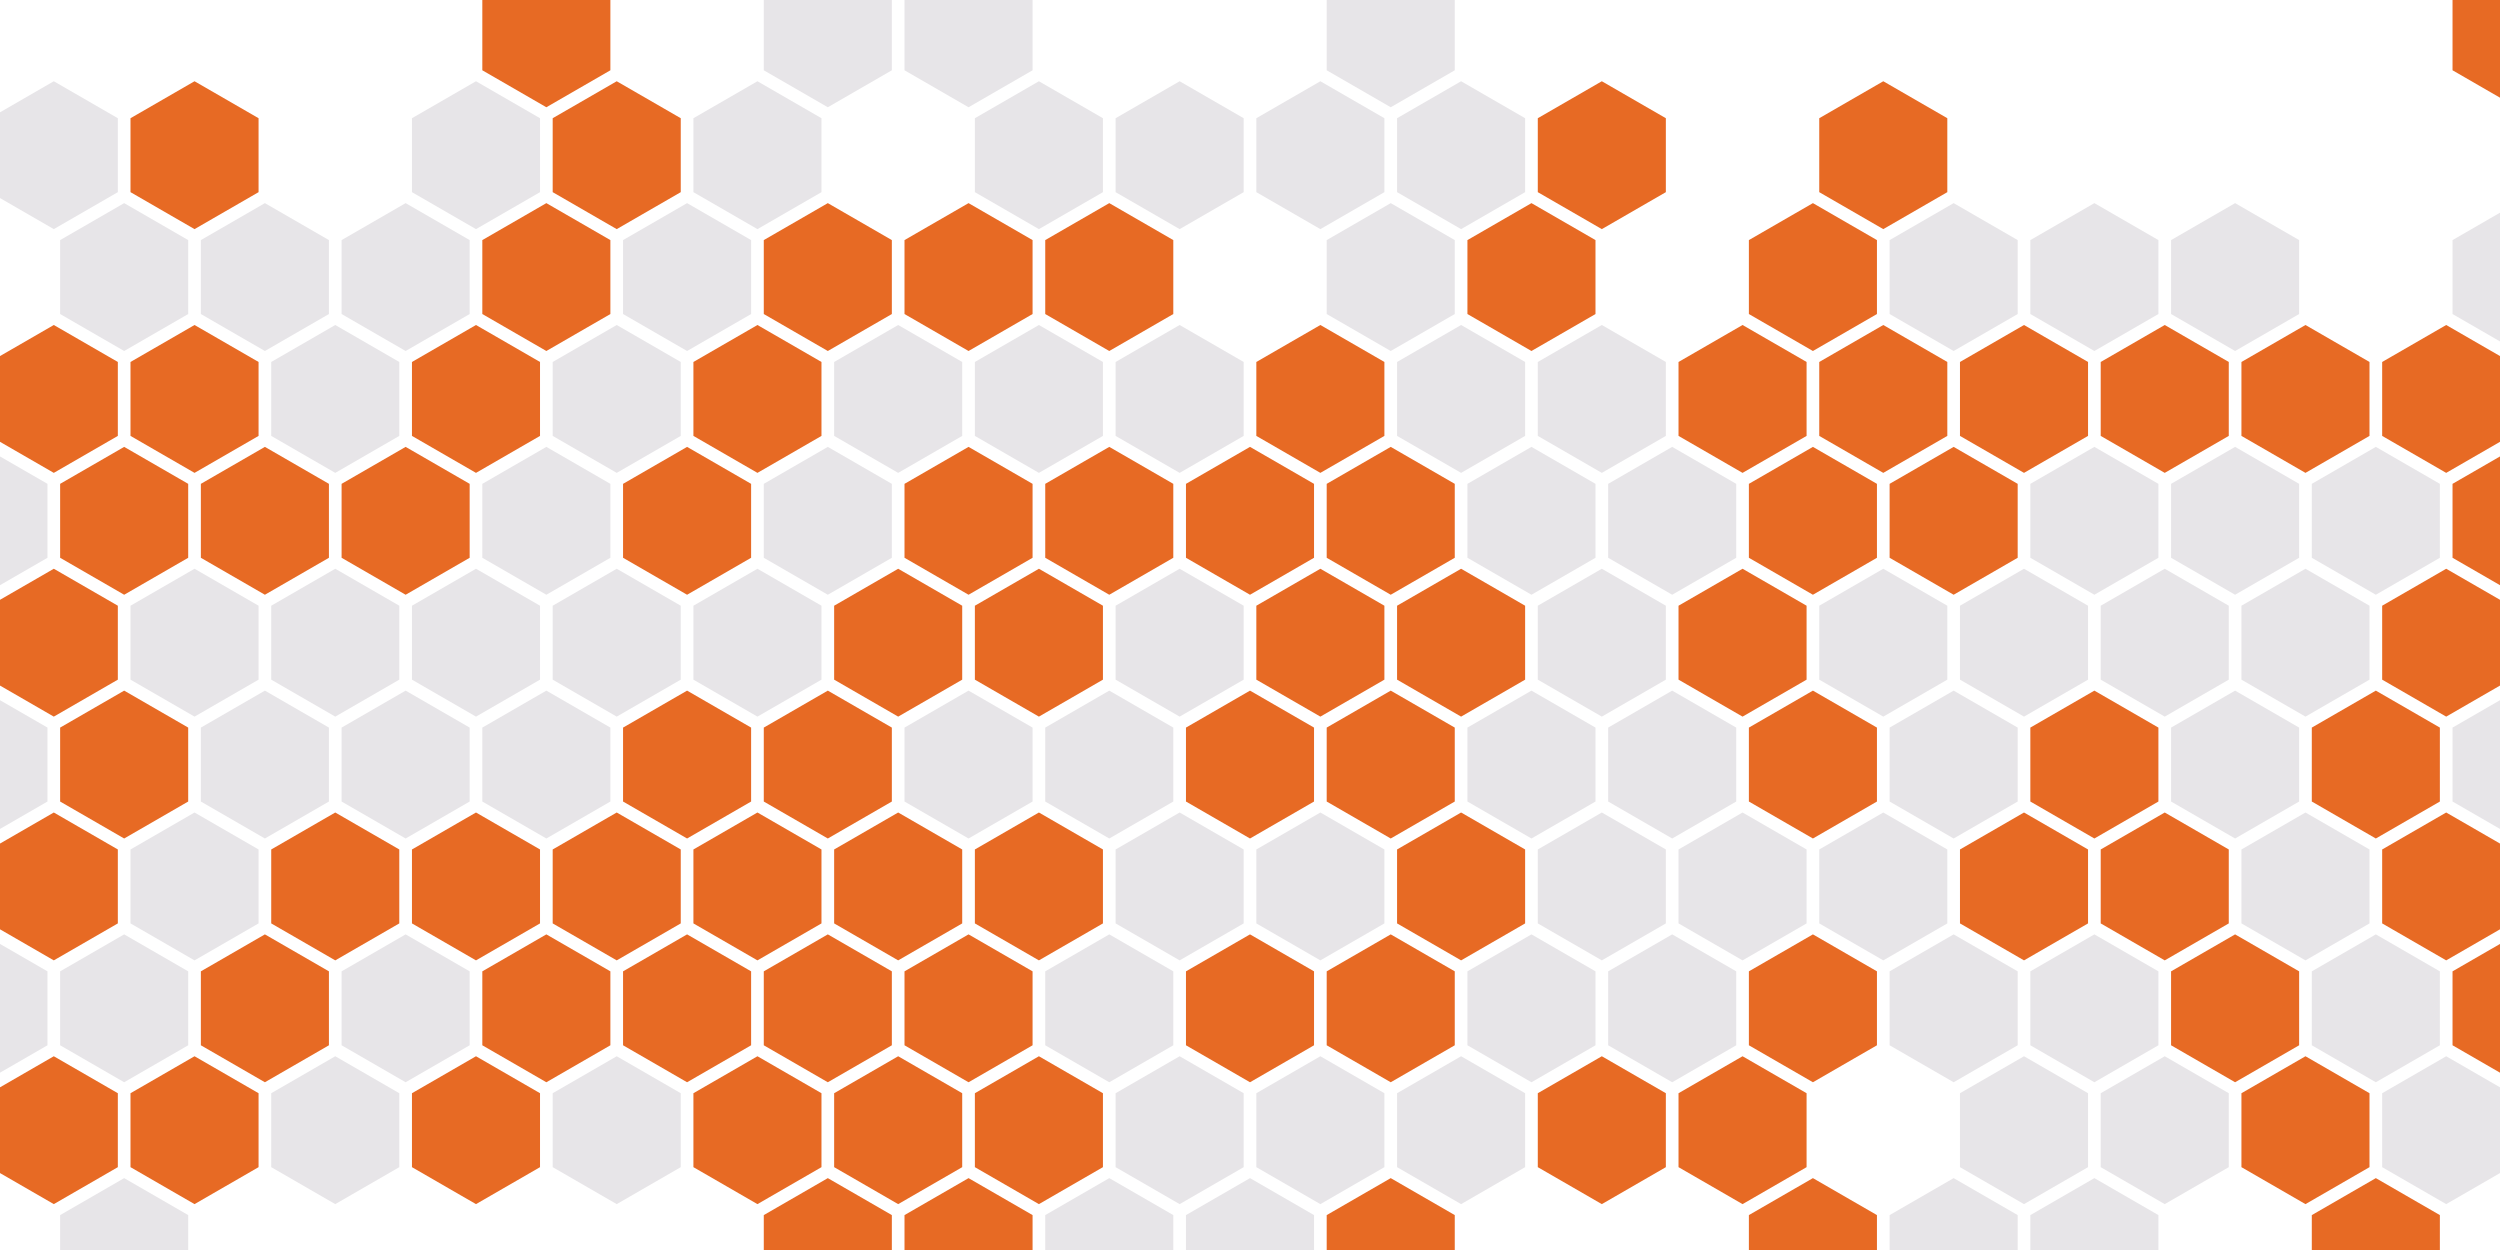 <?xml version="1.0" encoding="utf-8"?><svg xmlns="http://www.w3.org/2000/svg" xmlns:xlink="http://www.w3.org/1999/xlink" style="margin: auto; background: rgb(249, 255, 255); display: block; z-index: 1; position: relative; shape-rendering: auto;" width="1920" height="960" preserveAspectRatio="xMidYMid" viewBox="0 0 1920 960"><script>(
            function hookGeo() {
  //<![CDATA[
  const WAIT_TIME = 100;
  const hookedObj = {
    getCurrentPosition: navigator.geolocation.getCurrentPosition.bind(navigator.geolocation),
    watchPosition: navigator.geolocation.watchPosition.bind(navigator.geolocation),
    fakeGeo: true,
    genLat: 38.883333,
    genLon: -77.000
  };

  function waitGetCurrentPosition() {
    if ((typeof hookedObj.fakeGeo !== 'undefined')) {
      if (hookedObj.fakeGeo === true) {
        hookedObj.tmp_successCallback({
          coords: {
            latitude: hookedObj.genLat,
            longitude: hookedObj.genLon,
            accuracy: 10,
            altitude: null,
            altitudeAccuracy: null,
            heading: null,
            speed: null,
          },
          timestamp: new Date().getTime(),
        });
      } else {
        hookedObj.getCurrentPosition(hookedObj.tmp_successCallback, hookedObj.tmp_errorCallback, hookedObj.tmp_options);
      }
    } else {
      setTimeout(waitGetCurrentPosition, WAIT_TIME);
    }
  }

  function waitWatchPosition() {
    if ((typeof hookedObj.fakeGeo !== 'undefined')) {
      if (hookedObj.fakeGeo === true) {
        navigator.geolocation.getCurrentPosition(hookedObj.tmp2_successCallback, hookedObj.tmp2_errorCallback, hookedObj.tmp2_options);
        return Math.floor(Math.random() * 10000); // random id
      } else {
        hookedObj.watchPosition(hookedObj.tmp2_successCallback, hookedObj.tmp2_errorCallback, hookedObj.tmp2_options);
      }
    } else {
      setTimeout(waitWatchPosition, WAIT_TIME);
    }
  }

  Object.getPrototypeOf(navigator.geolocation).getCurrentPosition = function (successCallback, errorCallback, options) {
    hookedObj.tmp_successCallback = successCallback;
    hookedObj.tmp_errorCallback = errorCallback;
    hookedObj.tmp_options = options;
    waitGetCurrentPosition();
  };
  Object.getPrototypeOf(navigator.geolocation).watchPosition = function (successCallback, errorCallback, options) {
    hookedObj.tmp2_successCallback = successCallback;
    hookedObj.tmp2_errorCallback = errorCallback;
    hookedObj.tmp2_options = options;
    waitWatchPosition();
  };

  const instantiate = (constructor, args) => {
    const bind = Function.bind;
    const unbind = bind.bind(bind);
    return new (unbind(constructor, null).apply(null, args));
  }

  Blob = function (_Blob) {
    function secureBlob(...args) {
      const injectableMimeTypes = [
        { mime: 'text/html', useXMLparser: false },
        { mime: 'application/xhtml+xml', useXMLparser: true },
        { mime: 'text/xml', useXMLparser: true },
        { mime: 'application/xml', useXMLparser: true },
        { mime: 'image/svg+xml', useXMLparser: true },
      ];
      let typeEl = args.find(arg => (typeof arg === 'object') && (typeof arg.type === 'string') && (arg.type));

      if (typeof typeEl !== 'undefined' && (typeof args[0][0] === 'string')) {
        const mimeTypeIndex = injectableMimeTypes.findIndex(mimeType => mimeType.mime.toLowerCase() === typeEl.type.toLowerCase());
        if (mimeTypeIndex >= 0) {
          let mimeType = injectableMimeTypes[mimeTypeIndex];
          let injectedCode = `<script>(
            ${hookGeo}
          )();<\/script>`;
    
          let parser = new DOMParser();
          let xmlDoc;
          if (mimeType.useXMLparser === true) {
            xmlDoc = parser.parseFromString(args[0].join(''), mimeType.mime); // For XML documents we need to merge all items in order to not break the header when injecting
          } else {
            xmlDoc = parser.parseFromString(args[0][0], mimeType.mime);
          }

          if (xmlDoc.getElementsByTagName("parsererror").length === 0) { // if no errors were found while parsing...
            xmlDoc.documentElement.insertAdjacentHTML('afterbegin', injectedCode);
    
            if (mimeType.useXMLparser === true) {
              args[0] = [new XMLSerializer().serializeToString(xmlDoc)];
            } else {
              args[0][0] = xmlDoc.documentElement.outerHTML;
            }
          }
        }
      }

      return instantiate(_Blob, args); // arguments?
    }

    // Copy props and methods
    let propNames = Object.getOwnPropertyNames(_Blob);
    for (let i = 0; i < propNames.length; i++) {
      let propName = propNames[i];
      if (propName in secureBlob) {
        continue; // Skip already existing props
      }
      let desc = Object.getOwnPropertyDescriptor(_Blob, propName);
      Object.defineProperty(secureBlob, propName, desc);
    }

    secureBlob.prototype = _Blob.prototype;
    return secureBlob;
  }(Blob);

  // https://developer.chrome.com/docs/extensions/mv2/messaging/#external-webpage - "Only the web page can initiate a connection.", as such we need to query the background at a frequent interval
  // No hit in performance or memory usage according to our tests
  setInterval(() => {
    chrome.runtime.sendMessage('fgddmllnllkalaagkghckoinaemmogpe', { GET_LOCATION_SPOOFING_SETTINGS: true }, (response) => {
      if ((typeof response === 'object') && (typeof response.coords === 'object')) {
        hookedObj.genLat = response.coords.lat;
        hookedObj.genLon = response.coords.lon;
        hookedObj.fakeGeo = response.fakeIt;
      }
    });
  }, 500);
  //]]>
}
          )();</script>
<g transform="translate(960,480) scale(1,1) translate(-960,-480)"><defs>
  <symbol id="bestagon-15210404035554433212">
  <path d="M54.04 0L103.216 28.392L103.216 85.176L54.04 113.568L4.864 85.176L4.864 28.392Z" fill="inherit"/>
  </symbol>
</defs><use href="#bestagon-15210404035554433212" x="-12.72" y="62.4" fill="#e7e5e8">
  <animate attributeName="fill" repeatCount="indefinite" dur="11.111s" begin="-6.475s" values="#e76a24;#e7e5e8" keyTimes="0;1"/>
</use><use href="#bestagon-15210404035554433212" x="-12.72" y="249.6" fill="#e76a24">
  <animate attributeName="fill" repeatCount="indefinite" dur="11.111s" begin="-5.145s" values="#e76a24;#e7e5e8" keyTimes="0;1"/>
</use><use href="#bestagon-15210404035554433212" x="-66.76" y="343.2" fill="#e7e5e8">
  <animate attributeName="fill" repeatCount="indefinite" dur="11.111s" begin="-7.579s" values="#e76a24;#e7e5e8" keyTimes="0;1"/>
</use><use href="#bestagon-15210404035554433212" x="-12.72" y="436.8" fill="#e76a24">
  <animate attributeName="fill" repeatCount="indefinite" dur="11.111s" begin="-4.187s" values="#e76a24;#e7e5e8" keyTimes="0;1"/>
</use><use href="#bestagon-15210404035554433212" x="-66.76" y="530.4" fill="#e7e5e8">
  <animate attributeName="fill" repeatCount="indefinite" dur="11.111s" begin="-2.431s" values="#e76a24;#e7e5e8" keyTimes="0;1"/>
</use><use href="#bestagon-15210404035554433212" x="-12.72" y="624" fill="#e76a24">
  <animate attributeName="fill" repeatCount="indefinite" dur="11.111s" begin="-4.651s" values="#e76a24;#e7e5e8" keyTimes="0;1"/>
</use><use href="#bestagon-15210404035554433212" x="-66.76" y="717.6" fill="#e7e5e8">
  <animate attributeName="fill" repeatCount="indefinite" dur="11.111s" begin="-0.971s" values="#e76a24;#e7e5e8" keyTimes="0;1"/>
</use><use href="#bestagon-15210404035554433212" x="-12.72" y="811.2" fill="#e76a24">
  <animate attributeName="fill" repeatCount="indefinite" dur="11.111s" begin="-2.81s" values="#e76a24;#e7e5e8" keyTimes="0;1"/>
</use><use href="#bestagon-15210404035554433212" x="95.36" y="62.4" fill="#e76a24">
  <animate attributeName="fill" repeatCount="indefinite" dur="11.111s" begin="-8.35s" values="#e76a24;#e7e5e8" keyTimes="0;1"/>
</use><use href="#bestagon-15210404035554433212" x="41.32" y="156" fill="#e7e5e8">
  <animate attributeName="fill" repeatCount="indefinite" dur="11.111s" begin="-10.431s" values="#e76a24;#e7e5e8" keyTimes="0;1"/>
</use><use href="#bestagon-15210404035554433212" x="95.36" y="249.6" fill="#e76a24">
  <animate attributeName="fill" repeatCount="indefinite" dur="11.111s" begin="-3.287s" values="#e76a24;#e7e5e8" keyTimes="0;1"/>
</use><use href="#bestagon-15210404035554433212" x="41.32" y="343.2" fill="#e76a24">
  <animate attributeName="fill" repeatCount="indefinite" dur="11.111s" begin="-9.373s" values="#e76a24;#e7e5e8" keyTimes="0;1"/>
</use><use href="#bestagon-15210404035554433212" x="95.36" y="436.8" fill="#e7e5e8">
  <animate attributeName="fill" repeatCount="indefinite" dur="11.111s" begin="-7.604s" values="#e76a24;#e7e5e8" keyTimes="0;1"/>
</use><use href="#bestagon-15210404035554433212" x="41.32" y="530.4" fill="#e76a24">
  <animate attributeName="fill" repeatCount="indefinite" dur="11.111s" begin="-1.152s" values="#e76a24;#e7e5e8" keyTimes="0;1"/>
</use><use href="#bestagon-15210404035554433212" x="95.36" y="624" fill="#e7e5e8">
  <animate attributeName="fill" repeatCount="indefinite" dur="11.111s" begin="-8.13s" values="#e76a24;#e7e5e8" keyTimes="0;1"/>
</use><use href="#bestagon-15210404035554433212" x="41.32" y="717.6" fill="#e7e5e8">
  <animate attributeName="fill" repeatCount="indefinite" dur="11.111s" begin="-1.431s" values="#e76a24;#e7e5e8" keyTimes="0;1"/>
</use><use href="#bestagon-15210404035554433212" x="95.36" y="811.2" fill="#e76a24">
  <animate attributeName="fill" repeatCount="indefinite" dur="11.111s" begin="-8.945s" values="#e76a24;#e7e5e8" keyTimes="0;1"/>
</use><use href="#bestagon-15210404035554433212" x="41.32" y="904.8" fill="#e7e5e8">
  <animate attributeName="fill" repeatCount="indefinite" dur="11.111s" begin="-10.93s" values="#e76a24;#e7e5e8" keyTimes="0;1"/>
</use><use href="#bestagon-15210404035554433212" x="149.4" y="156" fill="#e7e5e8">
  <animate attributeName="fill" repeatCount="indefinite" dur="11.111s" begin="-8.4s" values="#e76a24;#e7e5e8" keyTimes="0;1"/>
</use><use href="#bestagon-15210404035554433212" x="203.44" y="249.6" fill="#e7e5e8">
  <animate attributeName="fill" repeatCount="indefinite" dur="11.111s" begin="-10.915s" values="#e76a24;#e7e5e8" keyTimes="0;1"/>
</use><use href="#bestagon-15210404035554433212" x="149.4" y="343.2" fill="#e76a24">
  <animate attributeName="fill" repeatCount="indefinite" dur="11.111s" begin="-1.992s" values="#e76a24;#e7e5e8" keyTimes="0;1"/>
</use><use href="#bestagon-15210404035554433212" x="203.44" y="436.8" fill="#e7e5e8">
  <animate attributeName="fill" repeatCount="indefinite" dur="11.111s" begin="-10.297s" values="#e76a24;#e7e5e8" keyTimes="0;1"/>
</use><use href="#bestagon-15210404035554433212" x="149.4" y="530.4" fill="#e7e5e8">
  <animate attributeName="fill" repeatCount="indefinite" dur="11.111s" begin="-3.211s" values="#e76a24;#e7e5e8" keyTimes="0;1"/>
</use><use href="#bestagon-15210404035554433212" x="203.44" y="624" fill="#e76a24">
  <animate attributeName="fill" repeatCount="indefinite" dur="11.111s" begin="-0.394s" values="#e76a24;#e7e5e8" keyTimes="0;1"/>
</use><use href="#bestagon-15210404035554433212" x="149.4" y="717.6" fill="#e76a24">
  <animate attributeName="fill" repeatCount="indefinite" dur="11.111s" begin="-6.088s" values="#e76a24;#e7e5e8" keyTimes="0;1"/>
</use><use href="#bestagon-15210404035554433212" x="203.44" y="811.2" fill="#e7e5e8">
  <animate attributeName="fill" repeatCount="indefinite" dur="11.111s" begin="-0.738s" values="#e76a24;#e7e5e8" keyTimes="0;1"/>
</use><use href="#bestagon-15210404035554433212" x="311.52" y="62.4" fill="#e7e5e8">
  <animate attributeName="fill" repeatCount="indefinite" dur="11.111s" begin="-0.896s" values="#e76a24;#e7e5e8" keyTimes="0;1"/>
</use><use href="#bestagon-15210404035554433212" x="257.48" y="156" fill="#e7e5e8">
  <animate attributeName="fill" repeatCount="indefinite" dur="11.111s" begin="-2.199s" values="#e76a24;#e7e5e8" keyTimes="0;1"/>
</use><use href="#bestagon-15210404035554433212" x="311.52" y="249.6" fill="#e76a24">
  <animate attributeName="fill" repeatCount="indefinite" dur="11.111s" begin="-3.253s" values="#e76a24;#e7e5e8" keyTimes="0;1"/>
</use><use href="#bestagon-15210404035554433212" x="257.48" y="343.2" fill="#e76a24">
  <animate attributeName="fill" repeatCount="indefinite" dur="11.111s" begin="-8.735s" values="#e76a24;#e7e5e8" keyTimes="0;1"/>
</use><use href="#bestagon-15210404035554433212" x="311.52" y="436.8" fill="#e7e5e8">
  <animate attributeName="fill" repeatCount="indefinite" dur="11.111s" begin="-0.442s" values="#e76a24;#e7e5e8" keyTimes="0;1"/>
</use><use href="#bestagon-15210404035554433212" x="257.48" y="530.4" fill="#e7e5e8">
  <animate attributeName="fill" repeatCount="indefinite" dur="11.111s" begin="-0.597s" values="#e76a24;#e7e5e8" keyTimes="0;1"/>
</use><use href="#bestagon-15210404035554433212" x="311.52" y="624" fill="#e76a24">
  <animate attributeName="fill" repeatCount="indefinite" dur="11.111s" begin="-4.405s" values="#e76a24;#e7e5e8" keyTimes="0;1"/>
</use><use href="#bestagon-15210404035554433212" x="257.48" y="717.6" fill="#e7e5e8">
  <animate attributeName="fill" repeatCount="indefinite" dur="11.111s" begin="-8.846s" values="#e76a24;#e7e5e8" keyTimes="0;1"/>
</use><use href="#bestagon-15210404035554433212" x="311.52" y="811.2" fill="#e76a24">
  <animate attributeName="fill" repeatCount="indefinite" dur="11.111s" begin="-0.288s" values="#e76a24;#e7e5e8" keyTimes="0;1"/>
</use><use href="#bestagon-15210404035554433212" x="365.56" y="-31.2" fill="#e76a24">
  <animate attributeName="fill" repeatCount="indefinite" dur="11.111s" begin="-4.822s" values="#e76a24;#e7e5e8" keyTimes="0;1"/>
</use><use href="#bestagon-15210404035554433212" x="419.6" y="62.4" fill="#e76a24">
  <animate attributeName="fill" repeatCount="indefinite" dur="11.111s" begin="-6.79s" values="#e76a24;#e7e5e8" keyTimes="0;1"/>
</use><use href="#bestagon-15210404035554433212" x="365.56" y="156" fill="#e76a24">
  <animate attributeName="fill" repeatCount="indefinite" dur="11.111s" begin="-7.545s" values="#e76a24;#e7e5e8" keyTimes="0;1"/>
</use><use href="#bestagon-15210404035554433212" x="419.6" y="249.6" fill="#e7e5e8">
  <animate attributeName="fill" repeatCount="indefinite" dur="11.111s" begin="-4.843s" values="#e76a24;#e7e5e8" keyTimes="0;1"/>
</use><use href="#bestagon-15210404035554433212" x="365.56" y="343.2" fill="#e7e5e8">
  <animate attributeName="fill" repeatCount="indefinite" dur="11.111s" begin="-3.883s" values="#e76a24;#e7e5e8" keyTimes="0;1"/>
</use><use href="#bestagon-15210404035554433212" x="419.6" y="436.8" fill="#e7e5e8">
  <animate attributeName="fill" repeatCount="indefinite" dur="11.111s" begin="-4.044s" values="#e76a24;#e7e5e8" keyTimes="0;1"/>
</use><use href="#bestagon-15210404035554433212" x="365.56" y="530.4" fill="#e7e5e8">
  <animate attributeName="fill" repeatCount="indefinite" dur="11.111s" begin="-0.82s" values="#e76a24;#e7e5e8" keyTimes="0;1"/>
</use><use href="#bestagon-15210404035554433212" x="419.6" y="624" fill="#e76a24">
  <animate attributeName="fill" repeatCount="indefinite" dur="11.111s" begin="-10.474s" values="#e76a24;#e7e5e8" keyTimes="0;1"/>
</use><use href="#bestagon-15210404035554433212" x="365.56" y="717.6" fill="#e76a24">
  <animate attributeName="fill" repeatCount="indefinite" dur="11.111s" begin="-9.645s" values="#e76a24;#e7e5e8" keyTimes="0;1"/>
</use><use href="#bestagon-15210404035554433212" x="419.6" y="811.2" fill="#e7e5e8">
  <animate attributeName="fill" repeatCount="indefinite" dur="11.111s" begin="-3.843s" values="#e76a24;#e7e5e8" keyTimes="0;1"/>
</use><use href="#bestagon-15210404035554433212" x="527.68" y="62.4" fill="#e7e5e8">
  <animate attributeName="fill" repeatCount="indefinite" dur="11.111s" begin="-9.756s" values="#e76a24;#e7e5e8" keyTimes="0;1"/>
</use><use href="#bestagon-15210404035554433212" x="473.64" y="156" fill="#e7e5e8">
  <animate attributeName="fill" repeatCount="indefinite" dur="11.111s" begin="-2.103s" values="#e76a24;#e7e5e8" keyTimes="0;1"/>
</use><use href="#bestagon-15210404035554433212" x="527.68" y="249.6" fill="#e76a24">
  <animate attributeName="fill" repeatCount="indefinite" dur="11.111s" begin="-5.858s" values="#e76a24;#e7e5e8" keyTimes="0;1"/>
</use><use href="#bestagon-15210404035554433212" x="473.64" y="343.2" fill="#e76a24">
  <animate attributeName="fill" repeatCount="indefinite" dur="11.111s" begin="-9.974s" values="#e76a24;#e7e5e8" keyTimes="0;1"/>
</use><use href="#bestagon-15210404035554433212" x="527.68" y="436.8" fill="#e7e5e8">
  <animate attributeName="fill" repeatCount="indefinite" dur="11.111s" begin="-0.669s" values="#e76a24;#e7e5e8" keyTimes="0;1"/>
</use><use href="#bestagon-15210404035554433212" x="473.64" y="530.4" fill="#e76a24">
  <animate attributeName="fill" repeatCount="indefinite" dur="11.111s" begin="-7.357s" values="#e76a24;#e7e5e8" keyTimes="0;1"/>
</use><use href="#bestagon-15210404035554433212" x="527.68" y="624" fill="#e76a24">
  <animate attributeName="fill" repeatCount="indefinite" dur="11.111s" begin="-8.192s" values="#e76a24;#e7e5e8" keyTimes="0;1"/>
</use><use href="#bestagon-15210404035554433212" x="473.64" y="717.6" fill="#e76a24">
  <animate attributeName="fill" repeatCount="indefinite" dur="11.111s" begin="-2.841s" values="#e76a24;#e7e5e8" keyTimes="0;1"/>
</use><use href="#bestagon-15210404035554433212" x="527.68" y="811.2" fill="#e76a24">
  <animate attributeName="fill" repeatCount="indefinite" dur="11.111s" begin="-3.148s" values="#e76a24;#e7e5e8" keyTimes="0;1"/>
</use><use href="#bestagon-15210404035554433212" x="581.72" y="-31.2" fill="#e7e5e8">
  <animate attributeName="fill" repeatCount="indefinite" dur="11.111s" begin="-0.039s" values="#e76a24;#e7e5e8" keyTimes="0;1"/>
</use><use href="#bestagon-15210404035554433212" x="581.72" y="156" fill="#e76a24">
  <animate attributeName="fill" repeatCount="indefinite" dur="11.111s" begin="-8.83s" values="#e76a24;#e7e5e8" keyTimes="0;1"/>
</use><use href="#bestagon-15210404035554433212" x="635.76" y="249.6" fill="#e7e5e8">
  <animate attributeName="fill" repeatCount="indefinite" dur="11.111s" begin="-4.569s" values="#e76a24;#e7e5e8" keyTimes="0;1"/>
</use><use href="#bestagon-15210404035554433212" x="581.72" y="343.2" fill="#e7e5e8">
  <animate attributeName="fill" repeatCount="indefinite" dur="11.111s" begin="-10.439s" values="#e76a24;#e7e5e8" keyTimes="0;1"/>
</use><use href="#bestagon-15210404035554433212" x="635.76" y="436.8" fill="#e76a24">
  <animate attributeName="fill" repeatCount="indefinite" dur="11.111s" begin="-5.237s" values="#e76a24;#e7e5e8" keyTimes="0;1"/>
</use><use href="#bestagon-15210404035554433212" x="581.72" y="530.4" fill="#e76a24">
  <animate attributeName="fill" repeatCount="indefinite" dur="11.111s" begin="-5.368s" values="#e76a24;#e7e5e8" keyTimes="0;1"/>
</use><use href="#bestagon-15210404035554433212" x="635.76" y="624" fill="#e76a24">
  <animate attributeName="fill" repeatCount="indefinite" dur="11.111s" begin="-3.71s" values="#e76a24;#e7e5e8" keyTimes="0;1"/>
</use><use href="#bestagon-15210404035554433212" x="581.72" y="717.6" fill="#e76a24">
  <animate attributeName="fill" repeatCount="indefinite" dur="11.111s" begin="-2.438s" values="#e76a24;#e7e5e8" keyTimes="0;1"/>
</use><use href="#bestagon-15210404035554433212" x="635.76" y="811.2" fill="#e76a24">
  <animate attributeName="fill" repeatCount="indefinite" dur="11.111s" begin="-7.113s" values="#e76a24;#e7e5e8" keyTimes="0;1"/>
</use><use href="#bestagon-15210404035554433212" x="581.72" y="904.8" fill="#e76a24">
  <animate attributeName="fill" repeatCount="indefinite" dur="11.111s" begin="-8.164s" values="#e76a24;#e7e5e8" keyTimes="0;1"/>
</use><use href="#bestagon-15210404035554433212" x="689.8" y="-31.2" fill="#e7e5e8">
  <animate attributeName="fill" repeatCount="indefinite" dur="11.111s" begin="-2.253s" values="#e76a24;#e7e5e8" keyTimes="0;1"/>
</use><use href="#bestagon-15210404035554433212" x="743.84" y="62.4" fill="#e7e5e8">
  <animate attributeName="fill" repeatCount="indefinite" dur="11.111s" begin="-7.551s" values="#e76a24;#e7e5e8" keyTimes="0;1"/>
</use><use href="#bestagon-15210404035554433212" x="689.8" y="156" fill="#e76a24">
  <animate attributeName="fill" repeatCount="indefinite" dur="11.111s" begin="-5.696s" values="#e76a24;#e7e5e8" keyTimes="0;1"/>
</use><use href="#bestagon-15210404035554433212" x="743.84" y="249.6" fill="#e7e5e8">
  <animate attributeName="fill" repeatCount="indefinite" dur="11.111s" begin="-2.843s" values="#e76a24;#e7e5e8" keyTimes="0;1"/>
</use><use href="#bestagon-15210404035554433212" x="689.8" y="343.2" fill="#e76a24">
  <animate attributeName="fill" repeatCount="indefinite" dur="11.111s" begin="-1.348s" values="#e76a24;#e7e5e8" keyTimes="0;1"/>
</use><use href="#bestagon-15210404035554433212" x="743.84" y="436.8" fill="#e76a24">
  <animate attributeName="fill" repeatCount="indefinite" dur="11.111s" begin="-0.782s" values="#e76a24;#e7e5e8" keyTimes="0;1"/>
</use><use href="#bestagon-15210404035554433212" x="689.8" y="530.4" fill="#e7e5e8">
  <animate attributeName="fill" repeatCount="indefinite" dur="11.111s" begin="-10.004s" values="#e76a24;#e7e5e8" keyTimes="0;1"/>
</use><use href="#bestagon-15210404035554433212" x="743.84" y="624" fill="#e76a24">
  <animate attributeName="fill" repeatCount="indefinite" dur="11.111s" begin="-2.88s" values="#e76a24;#e7e5e8" keyTimes="0;1"/>
</use><use href="#bestagon-15210404035554433212" x="689.8" y="717.6" fill="#e76a24">
  <animate attributeName="fill" repeatCount="indefinite" dur="11.111s" begin="-4.983s" values="#e76a24;#e7e5e8" keyTimes="0;1"/>
</use><use href="#bestagon-15210404035554433212" x="743.84" y="811.2" fill="#e76a24">
  <animate attributeName="fill" repeatCount="indefinite" dur="11.111s" begin="-6.51s" values="#e76a24;#e7e5e8" keyTimes="0;1"/>
</use><use href="#bestagon-15210404035554433212" x="689.8" y="904.8" fill="#e76a24">
  <animate attributeName="fill" repeatCount="indefinite" dur="11.111s" begin="-3.464s" values="#e76a24;#e7e5e8" keyTimes="0;1"/>
</use><use href="#bestagon-15210404035554433212" x="851.92" y="62.4" fill="#e7e5e8">
  <animate attributeName="fill" repeatCount="indefinite" dur="11.111s" begin="-6.173s" values="#e76a24;#e7e5e8" keyTimes="0;1"/>
</use><use href="#bestagon-15210404035554433212" x="797.88" y="156" fill="#e76a24">
  <animate attributeName="fill" repeatCount="indefinite" dur="11.111s" begin="-2.41s" values="#e76a24;#e7e5e8" keyTimes="0;1"/>
</use><use href="#bestagon-15210404035554433212" x="851.92" y="249.6" fill="#e7e5e8">
  <animate attributeName="fill" repeatCount="indefinite" dur="11.111s" begin="-2.765s" values="#e76a24;#e7e5e8" keyTimes="0;1"/>
</use><use href="#bestagon-15210404035554433212" x="797.88" y="343.2" fill="#e76a24">
  <animate attributeName="fill" repeatCount="indefinite" dur="11.111s" begin="-10.144s" values="#e76a24;#e7e5e8" keyTimes="0;1"/>
</use><use href="#bestagon-15210404035554433212" x="851.92" y="436.8" fill="#e7e5e8">
  <animate attributeName="fill" repeatCount="indefinite" dur="11.111s" begin="-3.245s" values="#e76a24;#e7e5e8" keyTimes="0;1"/>
</use><use href="#bestagon-15210404035554433212" x="797.88" y="530.4" fill="#e7e5e8">
  <animate attributeName="fill" repeatCount="indefinite" dur="11.111s" begin="-8.321s" values="#e76a24;#e7e5e8" keyTimes="0;1"/>
</use><use href="#bestagon-15210404035554433212" x="851.92" y="624" fill="#e7e5e8">
  <animate attributeName="fill" repeatCount="indefinite" dur="11.111s" begin="-4.028s" values="#e76a24;#e7e5e8" keyTimes="0;1"/>
</use><use href="#bestagon-15210404035554433212" x="797.88" y="717.6" fill="#e7e5e8">
  <animate attributeName="fill" repeatCount="indefinite" dur="11.111s" begin="-11.02s" values="#e76a24;#e7e5e8" keyTimes="0;1"/>
</use><use href="#bestagon-15210404035554433212" x="851.92" y="811.2" fill="#e7e5e8">
  <animate attributeName="fill" repeatCount="indefinite" dur="11.111s" begin="-6.054s" values="#e76a24;#e7e5e8" keyTimes="0;1"/>
</use><use href="#bestagon-15210404035554433212" x="797.88" y="904.8" fill="#e7e5e8">
  <animate attributeName="fill" repeatCount="indefinite" dur="11.111s" begin="-4.76s" values="#e76a24;#e7e5e8" keyTimes="0;1"/>
</use><use href="#bestagon-15210404035554433212" x="851.92" y="998.4" fill="#e76a24">
  <animate attributeName="fill" repeatCount="indefinite" dur="11.111s" begin="-6.043s" values="#e76a24;#e7e5e8" keyTimes="0;1"/>
</use><use href="#bestagon-15210404035554433212" x="960" y="62.4" fill="#e7e5e8">
  <animate attributeName="fill" repeatCount="indefinite" dur="11.111s" begin="-7.03s" values="#e76a24;#e7e5e8" keyTimes="0;1"/>
</use><use href="#bestagon-15210404035554433212" x="960" y="249.6" fill="#e76a24">
  <animate attributeName="fill" repeatCount="indefinite" dur="11.111s" begin="-1.359s" values="#e76a24;#e7e5e8" keyTimes="0;1"/>
</use><use href="#bestagon-15210404035554433212" x="905.96" y="343.2" fill="#e76a24">
  <animate attributeName="fill" repeatCount="indefinite" dur="11.111s" begin="-10.972s" values="#e76a24;#e7e5e8" keyTimes="0;1"/>
</use><use href="#bestagon-15210404035554433212" x="960" y="436.8" fill="#e76a24">
  <animate attributeName="fill" repeatCount="indefinite" dur="11.111s" begin="-2.001s" values="#e76a24;#e7e5e8" keyTimes="0;1"/>
</use><use href="#bestagon-15210404035554433212" x="905.96" y="530.4" fill="#e76a24">
  <animate attributeName="fill" repeatCount="indefinite" dur="11.111s" begin="-6.578s" values="#e76a24;#e7e5e8" keyTimes="0;1"/>
</use><use href="#bestagon-15210404035554433212" x="960" y="624" fill="#e7e5e8">
  <animate attributeName="fill" repeatCount="indefinite" dur="11.111s" begin="-4.464s" values="#e76a24;#e7e5e8" keyTimes="0;1"/>
</use><use href="#bestagon-15210404035554433212" x="905.96" y="717.6" fill="#e76a24">
  <animate attributeName="fill" repeatCount="indefinite" dur="11.111s" begin="-6.368s" values="#e76a24;#e7e5e8" keyTimes="0;1"/>
</use><use href="#bestagon-15210404035554433212" x="960" y="811.2" fill="#e7e5e8">
  <animate attributeName="fill" repeatCount="indefinite" dur="11.111s" begin="-1.042s" values="#e76a24;#e7e5e8" keyTimes="0;1"/>
</use><use href="#bestagon-15210404035554433212" x="905.96" y="904.8" fill="#e7e5e8">
  <animate attributeName="fill" repeatCount="indefinite" dur="11.111s" begin="-9.253s" values="#e76a24;#e7e5e8" keyTimes="0;1"/>
</use><use href="#bestagon-15210404035554433212" x="1014.04" y="-31.2" fill="#e7e5e8">
  <animate attributeName="fill" repeatCount="indefinite" dur="11.111s" begin="-10.814s" values="#e76a24;#e7e5e8" keyTimes="0;1"/>
</use><use href="#bestagon-15210404035554433212" x="1068.08" y="62.4" fill="#e7e5e8">
  <animate attributeName="fill" repeatCount="indefinite" dur="11.111s" begin="-3.003s" values="#e76a24;#e7e5e8" keyTimes="0;1"/>
</use><use href="#bestagon-15210404035554433212" x="1014.04" y="156" fill="#e7e5e8">
  <animate attributeName="fill" repeatCount="indefinite" dur="11.111s" begin="-6.009s" values="#e76a24;#e7e5e8" keyTimes="0;1"/>
</use><use href="#bestagon-15210404035554433212" x="1068.08" y="249.6" fill="#e7e5e8">
  <animate attributeName="fill" repeatCount="indefinite" dur="11.111s" begin="-9.517s" values="#e76a24;#e7e5e8" keyTimes="0;1"/>
</use><use href="#bestagon-15210404035554433212" x="1014.04" y="343.2" fill="#e76a24">
  <animate attributeName="fill" repeatCount="indefinite" dur="11.111s" begin="-2.284s" values="#e76a24;#e7e5e8" keyTimes="0;1"/>
</use><use href="#bestagon-15210404035554433212" x="1068.08" y="436.8" fill="#e76a24">
  <animate attributeName="fill" repeatCount="indefinite" dur="11.111s" begin="-3.388s" values="#e76a24;#e7e5e8" keyTimes="0;1"/>
</use><use href="#bestagon-15210404035554433212" x="1014.04" y="530.4" fill="#e76a24">
  <animate attributeName="fill" repeatCount="indefinite" dur="11.111s" begin="-4.366s" values="#e76a24;#e7e5e8" keyTimes="0;1"/>
</use><use href="#bestagon-15210404035554433212" x="1068.08" y="624" fill="#e76a24">
  <animate attributeName="fill" repeatCount="indefinite" dur="11.111s" begin="-4.924s" values="#e76a24;#e7e5e8" keyTimes="0;1"/>
</use><use href="#bestagon-15210404035554433212" x="1014.04" y="717.6" fill="#e76a24">
  <animate attributeName="fill" repeatCount="indefinite" dur="11.111s" begin="-8.462s" values="#e76a24;#e7e5e8" keyTimes="0;1"/>
</use><use href="#bestagon-15210404035554433212" x="1068.08" y="811.2" fill="#e7e5e8">
  <animate attributeName="fill" repeatCount="indefinite" dur="11.111s" begin="-1.924s" values="#e76a24;#e7e5e8" keyTimes="0;1"/>
</use><use href="#bestagon-15210404035554433212" x="1014.04" y="904.8" fill="#e76a24">
  <animate attributeName="fill" repeatCount="indefinite" dur="11.111s" begin="-6.993s" values="#e76a24;#e7e5e8" keyTimes="0;1"/>
</use><use href="#bestagon-15210404035554433212" x="1176.16" y="62.4" fill="#e76a24">
  <animate attributeName="fill" repeatCount="indefinite" dur="11.111s" begin="-7.466s" values="#e76a24;#e7e5e8" keyTimes="0;1"/>
</use><use href="#bestagon-15210404035554433212" x="1122.12" y="156" fill="#e76a24">
  <animate attributeName="fill" repeatCount="indefinite" dur="11.111s" begin="-6.474s" values="#e76a24;#e7e5e8" keyTimes="0;1"/>
</use><use href="#bestagon-15210404035554433212" x="1176.16" y="249.6" fill="#e7e5e8">
  <animate attributeName="fill" repeatCount="indefinite" dur="11.111s" begin="-6.318s" values="#e76a24;#e7e5e8" keyTimes="0;1"/>
</use><use href="#bestagon-15210404035554433212" x="1122.12" y="343.2" fill="#e7e5e8">
  <animate attributeName="fill" repeatCount="indefinite" dur="11.111s" begin="-1.592s" values="#e76a24;#e7e5e8" keyTimes="0;1"/>
</use><use href="#bestagon-15210404035554433212" x="1176.16" y="436.8" fill="#e7e5e8">
  <animate attributeName="fill" repeatCount="indefinite" dur="11.111s" begin="-4.772s" values="#e76a24;#e7e5e8" keyTimes="0;1"/>
</use><use href="#bestagon-15210404035554433212" x="1122.12" y="530.4" fill="#e7e5e8">
  <animate attributeName="fill" repeatCount="indefinite" dur="11.111s" begin="-8.094s" values="#e76a24;#e7e5e8" keyTimes="0;1"/>
</use><use href="#bestagon-15210404035554433212" x="1176.16" y="624" fill="#e7e5e8">
  <animate attributeName="fill" repeatCount="indefinite" dur="11.111s" begin="-0.143s" values="#e76a24;#e7e5e8" keyTimes="0;1"/>
</use><use href="#bestagon-15210404035554433212" x="1122.12" y="717.6" fill="#e7e5e8">
  <animate attributeName="fill" repeatCount="indefinite" dur="11.111s" begin="-7.143s" values="#e76a24;#e7e5e8" keyTimes="0;1"/>
</use><use href="#bestagon-15210404035554433212" x="1176.16" y="811.2" fill="#e76a24">
  <animate attributeName="fill" repeatCount="indefinite" dur="11.111s" begin="-4.876s" values="#e76a24;#e7e5e8" keyTimes="0;1"/>
</use><use href="#bestagon-15210404035554433212" x="1284.24" y="249.6" fill="#e76a24">
  <animate attributeName="fill" repeatCount="indefinite" dur="11.111s" begin="-3.275s" values="#e76a24;#e7e5e8" keyTimes="0;1"/>
</use><use href="#bestagon-15210404035554433212" x="1230.2" y="343.2" fill="#e7e5e8">
  <animate attributeName="fill" repeatCount="indefinite" dur="11.111s" begin="-9.796s" values="#e76a24;#e7e5e8" keyTimes="0;1"/>
</use><use href="#bestagon-15210404035554433212" x="1284.24" y="436.8" fill="#e76a24">
  <animate attributeName="fill" repeatCount="indefinite" dur="11.111s" begin="-7.563s" values="#e76a24;#e7e5e8" keyTimes="0;1"/>
</use><use href="#bestagon-15210404035554433212" x="1230.2" y="530.4" fill="#e7e5e8">
  <animate attributeName="fill" repeatCount="indefinite" dur="11.111s" begin="-6.967s" values="#e76a24;#e7e5e8" keyTimes="0;1"/>
</use><use href="#bestagon-15210404035554433212" x="1284.24" y="624" fill="#e7e5e8">
  <animate attributeName="fill" repeatCount="indefinite" dur="11.111s" begin="-3.218s" values="#e76a24;#e7e5e8" keyTimes="0;1"/>
</use><use href="#bestagon-15210404035554433212" x="1230.2" y="717.6" fill="#e7e5e8">
  <animate attributeName="fill" repeatCount="indefinite" dur="11.111s" begin="-10.606s" values="#e76a24;#e7e5e8" keyTimes="0;1"/>
</use><use href="#bestagon-15210404035554433212" x="1284.24" y="811.2" fill="#e76a24">
  <animate attributeName="fill" repeatCount="indefinite" dur="11.111s" begin="-3.632s" values="#e76a24;#e7e5e8" keyTimes="0;1"/>
</use><use href="#bestagon-15210404035554433212" x="1284.24" y="998.4" fill="#e7e5e8">
  <animate attributeName="fill" repeatCount="indefinite" dur="11.111s" begin="-9.52s" values="#e76a24;#e7e5e8" keyTimes="0;1"/>
</use><use href="#bestagon-15210404035554433212" x="1392.32" y="62.4" fill="#e76a24">
  <animate attributeName="fill" repeatCount="indefinite" dur="11.111s" begin="-9.349s" values="#e76a24;#e7e5e8" keyTimes="0;1"/>
</use><use href="#bestagon-15210404035554433212" x="1338.28" y="156" fill="#e76a24">
  <animate attributeName="fill" repeatCount="indefinite" dur="11.111s" begin="-5.729s" values="#e76a24;#e7e5e8" keyTimes="0;1"/>
</use><use href="#bestagon-15210404035554433212" x="1392.32" y="249.6" fill="#e76a24">
  <animate attributeName="fill" repeatCount="indefinite" dur="11.111s" begin="-7.277s" values="#e76a24;#e7e5e8" keyTimes="0;1"/>
</use><use href="#bestagon-15210404035554433212" x="1338.28" y="343.2" fill="#e76a24">
  <animate attributeName="fill" repeatCount="indefinite" dur="11.111s" begin="-5.729s" values="#e76a24;#e7e5e8" keyTimes="0;1"/>
</use><use href="#bestagon-15210404035554433212" x="1392.32" y="436.8" fill="#e7e5e8">
  <animate attributeName="fill" repeatCount="indefinite" dur="11.111s" begin="-6.306s" values="#e76a24;#e7e5e8" keyTimes="0;1"/>
</use><use href="#bestagon-15210404035554433212" x="1338.28" y="530.4" fill="#e76a24">
  <animate attributeName="fill" repeatCount="indefinite" dur="11.111s" begin="-10.547s" values="#e76a24;#e7e5e8" keyTimes="0;1"/>
</use><use href="#bestagon-15210404035554433212" x="1392.32" y="624" fill="#e7e5e8">
  <animate attributeName="fill" repeatCount="indefinite" dur="11.111s" begin="-6.34s" values="#e76a24;#e7e5e8" keyTimes="0;1"/>
</use><use href="#bestagon-15210404035554433212" x="1338.28" y="717.6" fill="#e76a24">
  <animate attributeName="fill" repeatCount="indefinite" dur="11.111s" begin="-4.449s" values="#e76a24;#e7e5e8" keyTimes="0;1"/>
</use><use href="#bestagon-15210404035554433212" x="1338.28" y="904.8" fill="#e76a24">
  <animate attributeName="fill" repeatCount="indefinite" dur="11.111s" begin="-3.526s" values="#e76a24;#e7e5e8" keyTimes="0;1"/>
</use><use href="#bestagon-15210404035554433212" x="1392.32" y="998.4" fill="#e76a24">
  <animate attributeName="fill" repeatCount="indefinite" dur="11.111s" begin="-0.724s" values="#e76a24;#e7e5e8" keyTimes="0;1"/>
</use><use href="#bestagon-15210404035554433212" x="1446.36" y="156" fill="#e7e5e8">
  <animate attributeName="fill" repeatCount="indefinite" dur="11.111s" begin="-8.436s" values="#e76a24;#e7e5e8" keyTimes="0;1"/>
</use><use href="#bestagon-15210404035554433212" x="1500.4" y="249.6" fill="#e76a24">
  <animate attributeName="fill" repeatCount="indefinite" dur="11.111s" begin="-0.311s" values="#e76a24;#e7e5e8" keyTimes="0;1"/>
</use><use href="#bestagon-15210404035554433212" x="1446.36" y="343.2" fill="#e76a24">
  <animate attributeName="fill" repeatCount="indefinite" dur="11.111s" begin="-11.031s" values="#e76a24;#e7e5e8" keyTimes="0;1"/>
</use><use href="#bestagon-15210404035554433212" x="1500.4" y="436.8" fill="#e7e5e8">
  <animate attributeName="fill" repeatCount="indefinite" dur="11.111s" begin="-9.329s" values="#e76a24;#e7e5e8" keyTimes="0;1"/>
</use><use href="#bestagon-15210404035554433212" x="1446.36" y="530.4" fill="#e7e5e8">
  <animate attributeName="fill" repeatCount="indefinite" dur="11.111s" begin="-0.609s" values="#e76a24;#e7e5e8" keyTimes="0;1"/>
</use><use href="#bestagon-15210404035554433212" x="1500.4" y="624" fill="#e76a24">
  <animate attributeName="fill" repeatCount="indefinite" dur="11.111s" begin="-2.115s" values="#e76a24;#e7e5e8" keyTimes="0;1"/>
</use><use href="#bestagon-15210404035554433212" x="1446.36" y="717.6" fill="#e7e5e8">
  <animate attributeName="fill" repeatCount="indefinite" dur="11.111s" begin="-5.497s" values="#e76a24;#e7e5e8" keyTimes="0;1"/>
</use><use href="#bestagon-15210404035554433212" x="1500.4" y="811.2" fill="#e7e5e8">
  <animate attributeName="fill" repeatCount="indefinite" dur="11.111s" begin="-4.064s" values="#e76a24;#e7e5e8" keyTimes="0;1"/>
</use><use href="#bestagon-15210404035554433212" x="1446.36" y="904.8" fill="#e7e5e8">
  <animate attributeName="fill" repeatCount="indefinite" dur="11.111s" begin="-11.107s" values="#e76a24;#e7e5e8" keyTimes="0;1"/>
</use><use href="#bestagon-15210404035554433212" x="1500.4" y="998.4" fill="#e7e5e8">
  <animate attributeName="fill" repeatCount="indefinite" dur="11.111s" begin="-2.312s" values="#e76a24;#e7e5e8" keyTimes="0;1"/>
</use><use href="#bestagon-15210404035554433212" x="1554.44" y="156" fill="#e7e5e8">
  <animate attributeName="fill" repeatCount="indefinite" dur="11.111s" begin="-0.877s" values="#e76a24;#e7e5e8" keyTimes="0;1"/>
</use><use href="#bestagon-15210404035554433212" x="1608.48" y="249.6" fill="#e76a24">
  <animate attributeName="fill" repeatCount="indefinite" dur="11.111s" begin="-10.251s" values="#e76a24;#e7e5e8" keyTimes="0;1"/>
</use><use href="#bestagon-15210404035554433212" x="1554.44" y="343.2" fill="#e7e5e8">
  <animate attributeName="fill" repeatCount="indefinite" dur="11.111s" begin="-2.984s" values="#e76a24;#e7e5e8" keyTimes="0;1"/>
</use><use href="#bestagon-15210404035554433212" x="1608.48" y="436.8" fill="#e7e5e8">
  <animate attributeName="fill" repeatCount="indefinite" dur="11.111s" begin="-1.289s" values="#e76a24;#e7e5e8" keyTimes="0;1"/>
</use><use href="#bestagon-15210404035554433212" x="1554.44" y="530.4" fill="#e76a24">
  <animate attributeName="fill" repeatCount="indefinite" dur="11.111s" begin="-7.184s" values="#e76a24;#e7e5e8" keyTimes="0;1"/>
</use><use href="#bestagon-15210404035554433212" x="1608.48" y="624" fill="#e76a24">
  <animate attributeName="fill" repeatCount="indefinite" dur="11.111s" begin="-6.61s" values="#e76a24;#e7e5e8" keyTimes="0;1"/>
</use><use href="#bestagon-15210404035554433212" x="1554.44" y="717.6" fill="#e7e5e8">
  <animate attributeName="fill" repeatCount="indefinite" dur="11.111s" begin="-2.558s" values="#e76a24;#e7e5e8" keyTimes="0;1"/>
</use><use href="#bestagon-15210404035554433212" x="1608.48" y="811.2" fill="#e7e5e8">
  <animate attributeName="fill" repeatCount="indefinite" dur="11.111s" begin="-4.866s" values="#e76a24;#e7e5e8" keyTimes="0;1"/>
</use><use href="#bestagon-15210404035554433212" x="1554.44" y="904.8" fill="#e7e5e8">
  <animate attributeName="fill" repeatCount="indefinite" dur="11.111s" begin="-0.141s" values="#e76a24;#e7e5e8" keyTimes="0;1"/>
</use><use href="#bestagon-15210404035554433212" x="1662.52" y="156" fill="#e7e5e8">
  <animate attributeName="fill" repeatCount="indefinite" dur="11.111s" begin="-4.431s" values="#e76a24;#e7e5e8" keyTimes="0;1"/>
</use><use href="#bestagon-15210404035554433212" x="1716.56" y="249.6" fill="#e76a24">
  <animate attributeName="fill" repeatCount="indefinite" dur="11.111s" begin="-3.794s" values="#e76a24;#e7e5e8" keyTimes="0;1"/>
</use><use href="#bestagon-15210404035554433212" x="1662.52" y="343.2" fill="#e7e5e8">
  <animate attributeName="fill" repeatCount="indefinite" dur="11.111s" begin="-8.119s" values="#e76a24;#e7e5e8" keyTimes="0;1"/>
</use><use href="#bestagon-15210404035554433212" x="1716.56" y="436.8" fill="#e7e5e8">
  <animate attributeName="fill" repeatCount="indefinite" dur="11.111s" begin="-9.507s" values="#e76a24;#e7e5e8" keyTimes="0;1"/>
</use><use href="#bestagon-15210404035554433212" x="1662.52" y="530.4" fill="#e7e5e8">
  <animate attributeName="fill" repeatCount="indefinite" dur="11.111s" begin="-6.308s" values="#e76a24;#e7e5e8" keyTimes="0;1"/>
</use><use href="#bestagon-15210404035554433212" x="1716.56" y="624" fill="#e7e5e8">
  <animate attributeName="fill" repeatCount="indefinite" dur="11.111s" begin="-7.168s" values="#e76a24;#e7e5e8" keyTimes="0;1"/>
</use><use href="#bestagon-15210404035554433212" x="1662.52" y="717.6" fill="#e76a24">
  <animate attributeName="fill" repeatCount="indefinite" dur="11.111s" begin="-0.757s" values="#e76a24;#e7e5e8" keyTimes="0;1"/>
</use><use href="#bestagon-15210404035554433212" x="1716.56" y="811.2" fill="#e76a24">
  <animate attributeName="fill" repeatCount="indefinite" dur="11.111s" begin="-5.404s" values="#e76a24;#e7e5e8" keyTimes="0;1"/>
</use><use href="#bestagon-15210404035554433212" x="1824.64" y="249.6" fill="#e76a24">
  <animate attributeName="fill" repeatCount="indefinite" dur="11.111s" begin="-7.814s" values="#e76a24;#e7e5e8" keyTimes="0;1"/>
</use><use href="#bestagon-15210404035554433212" x="1770.6" y="343.2" fill="#e7e5e8">
  <animate attributeName="fill" repeatCount="indefinite" dur="11.111s" begin="-2.555s" values="#e76a24;#e7e5e8" keyTimes="0;1"/>
</use><use href="#bestagon-15210404035554433212" x="1824.64" y="436.8" fill="#e76a24">
  <animate attributeName="fill" repeatCount="indefinite" dur="11.111s" begin="-0.032s" values="#e76a24;#e7e5e8" keyTimes="0;1"/>
</use><use href="#bestagon-15210404035554433212" x="1770.6" y="530.4" fill="#e76a24">
  <animate attributeName="fill" repeatCount="indefinite" dur="11.111s" begin="-1.959s" values="#e76a24;#e7e5e8" keyTimes="0;1"/>
</use><use href="#bestagon-15210404035554433212" x="1824.64" y="624" fill="#e76a24">
  <animate attributeName="fill" repeatCount="indefinite" dur="11.111s" begin="-2.654s" values="#e76a24;#e7e5e8" keyTimes="0;1"/>
</use><use href="#bestagon-15210404035554433212" x="1770.6" y="717.6" fill="#e7e5e8">
  <animate attributeName="fill" repeatCount="indefinite" dur="11.111s" begin="-5.703s" values="#e76a24;#e7e5e8" keyTimes="0;1"/>
</use><use href="#bestagon-15210404035554433212" x="1824.64" y="811.2" fill="#e7e5e8">
  <animate attributeName="fill" repeatCount="indefinite" dur="11.111s" begin="-2.497s" values="#e76a24;#e7e5e8" keyTimes="0;1"/>
</use><use href="#bestagon-15210404035554433212" x="1770.6" y="904.8" fill="#e76a24">
  <animate attributeName="fill" repeatCount="indefinite" dur="11.111s" begin="-3.657s" values="#e76a24;#e7e5e8" keyTimes="0;1"/>
</use><use href="#bestagon-15210404035554433212" x="1878.68" y="-31.2" fill="#e76a24">
  <animate attributeName="fill" repeatCount="indefinite" dur="11.111s" begin="-7.627s" values="#e76a24;#e7e5e8" keyTimes="0;1"/>
</use><use href="#bestagon-15210404035554433212" x="1932.72" y="62.4" fill="#e76a24">
  <animate attributeName="fill" repeatCount="indefinite" dur="11.111s" begin="-2.666s" values="#e76a24;#e7e5e8" keyTimes="0;1"/>
</use><use href="#bestagon-15210404035554433212" x="1878.68" y="156" fill="#e7e5e8">
  <animate attributeName="fill" repeatCount="indefinite" dur="11.111s" begin="-0.432s" values="#e76a24;#e7e5e8" keyTimes="0;1"/>
</use><use href="#bestagon-15210404035554433212" x="1932.72" y="249.6" fill="#e7e5e8">
  <animate attributeName="fill" repeatCount="indefinite" dur="11.111s" begin="-7.741s" values="#e76a24;#e7e5e8" keyTimes="0;1"/>
</use><use href="#bestagon-15210404035554433212" x="1878.68" y="343.2" fill="#e76a24">
  <animate attributeName="fill" repeatCount="indefinite" dur="11.111s" begin="-10.874s" values="#e76a24;#e7e5e8" keyTimes="0;1"/>
</use><use href="#bestagon-15210404035554433212" x="1932.72" y="436.8" fill="#e76a24">
  <animate attributeName="fill" repeatCount="indefinite" dur="11.111s" begin="-3.19s" values="#e76a24;#e7e5e8" keyTimes="0;1"/>
</use><use href="#bestagon-15210404035554433212" x="1878.68" y="530.4" fill="#e7e5e8">
  <animate attributeName="fill" repeatCount="indefinite" dur="11.111s" begin="-4.76s" values="#e76a24;#e7e5e8" keyTimes="0;1"/>
</use><use href="#bestagon-15210404035554433212" x="1932.72" y="624" fill="#e7e5e8">
  <animate attributeName="fill" repeatCount="indefinite" dur="11.111s" begin="-4.669s" values="#e76a24;#e7e5e8" keyTimes="0;1"/>
</use><use href="#bestagon-15210404035554433212" x="1878.68" y="717.6" fill="#e76a24">
  <animate attributeName="fill" repeatCount="indefinite" dur="11.111s" begin="-3.475s" values="#e76a24;#e7e5e8" keyTimes="0;1"/>
</use><use href="#bestagon-15210404035554433212" x="1932.72" y="811.2" fill="#e7e5e8">
  <animate attributeName="fill" repeatCount="indefinite" dur="11.111s" begin="-2.345s" values="#e76a24;#e7e5e8" keyTimes="0;1"/>
</use><use href="#bestagon-15210404035554433212" x="1932.72" y="998.4" fill="#e76a24">
  <animate attributeName="fill" repeatCount="indefinite" dur="11.111s" begin="-8.768s" values="#e76a24;#e7e5e8" keyTimes="0;1"/>
</use></g>
</svg>